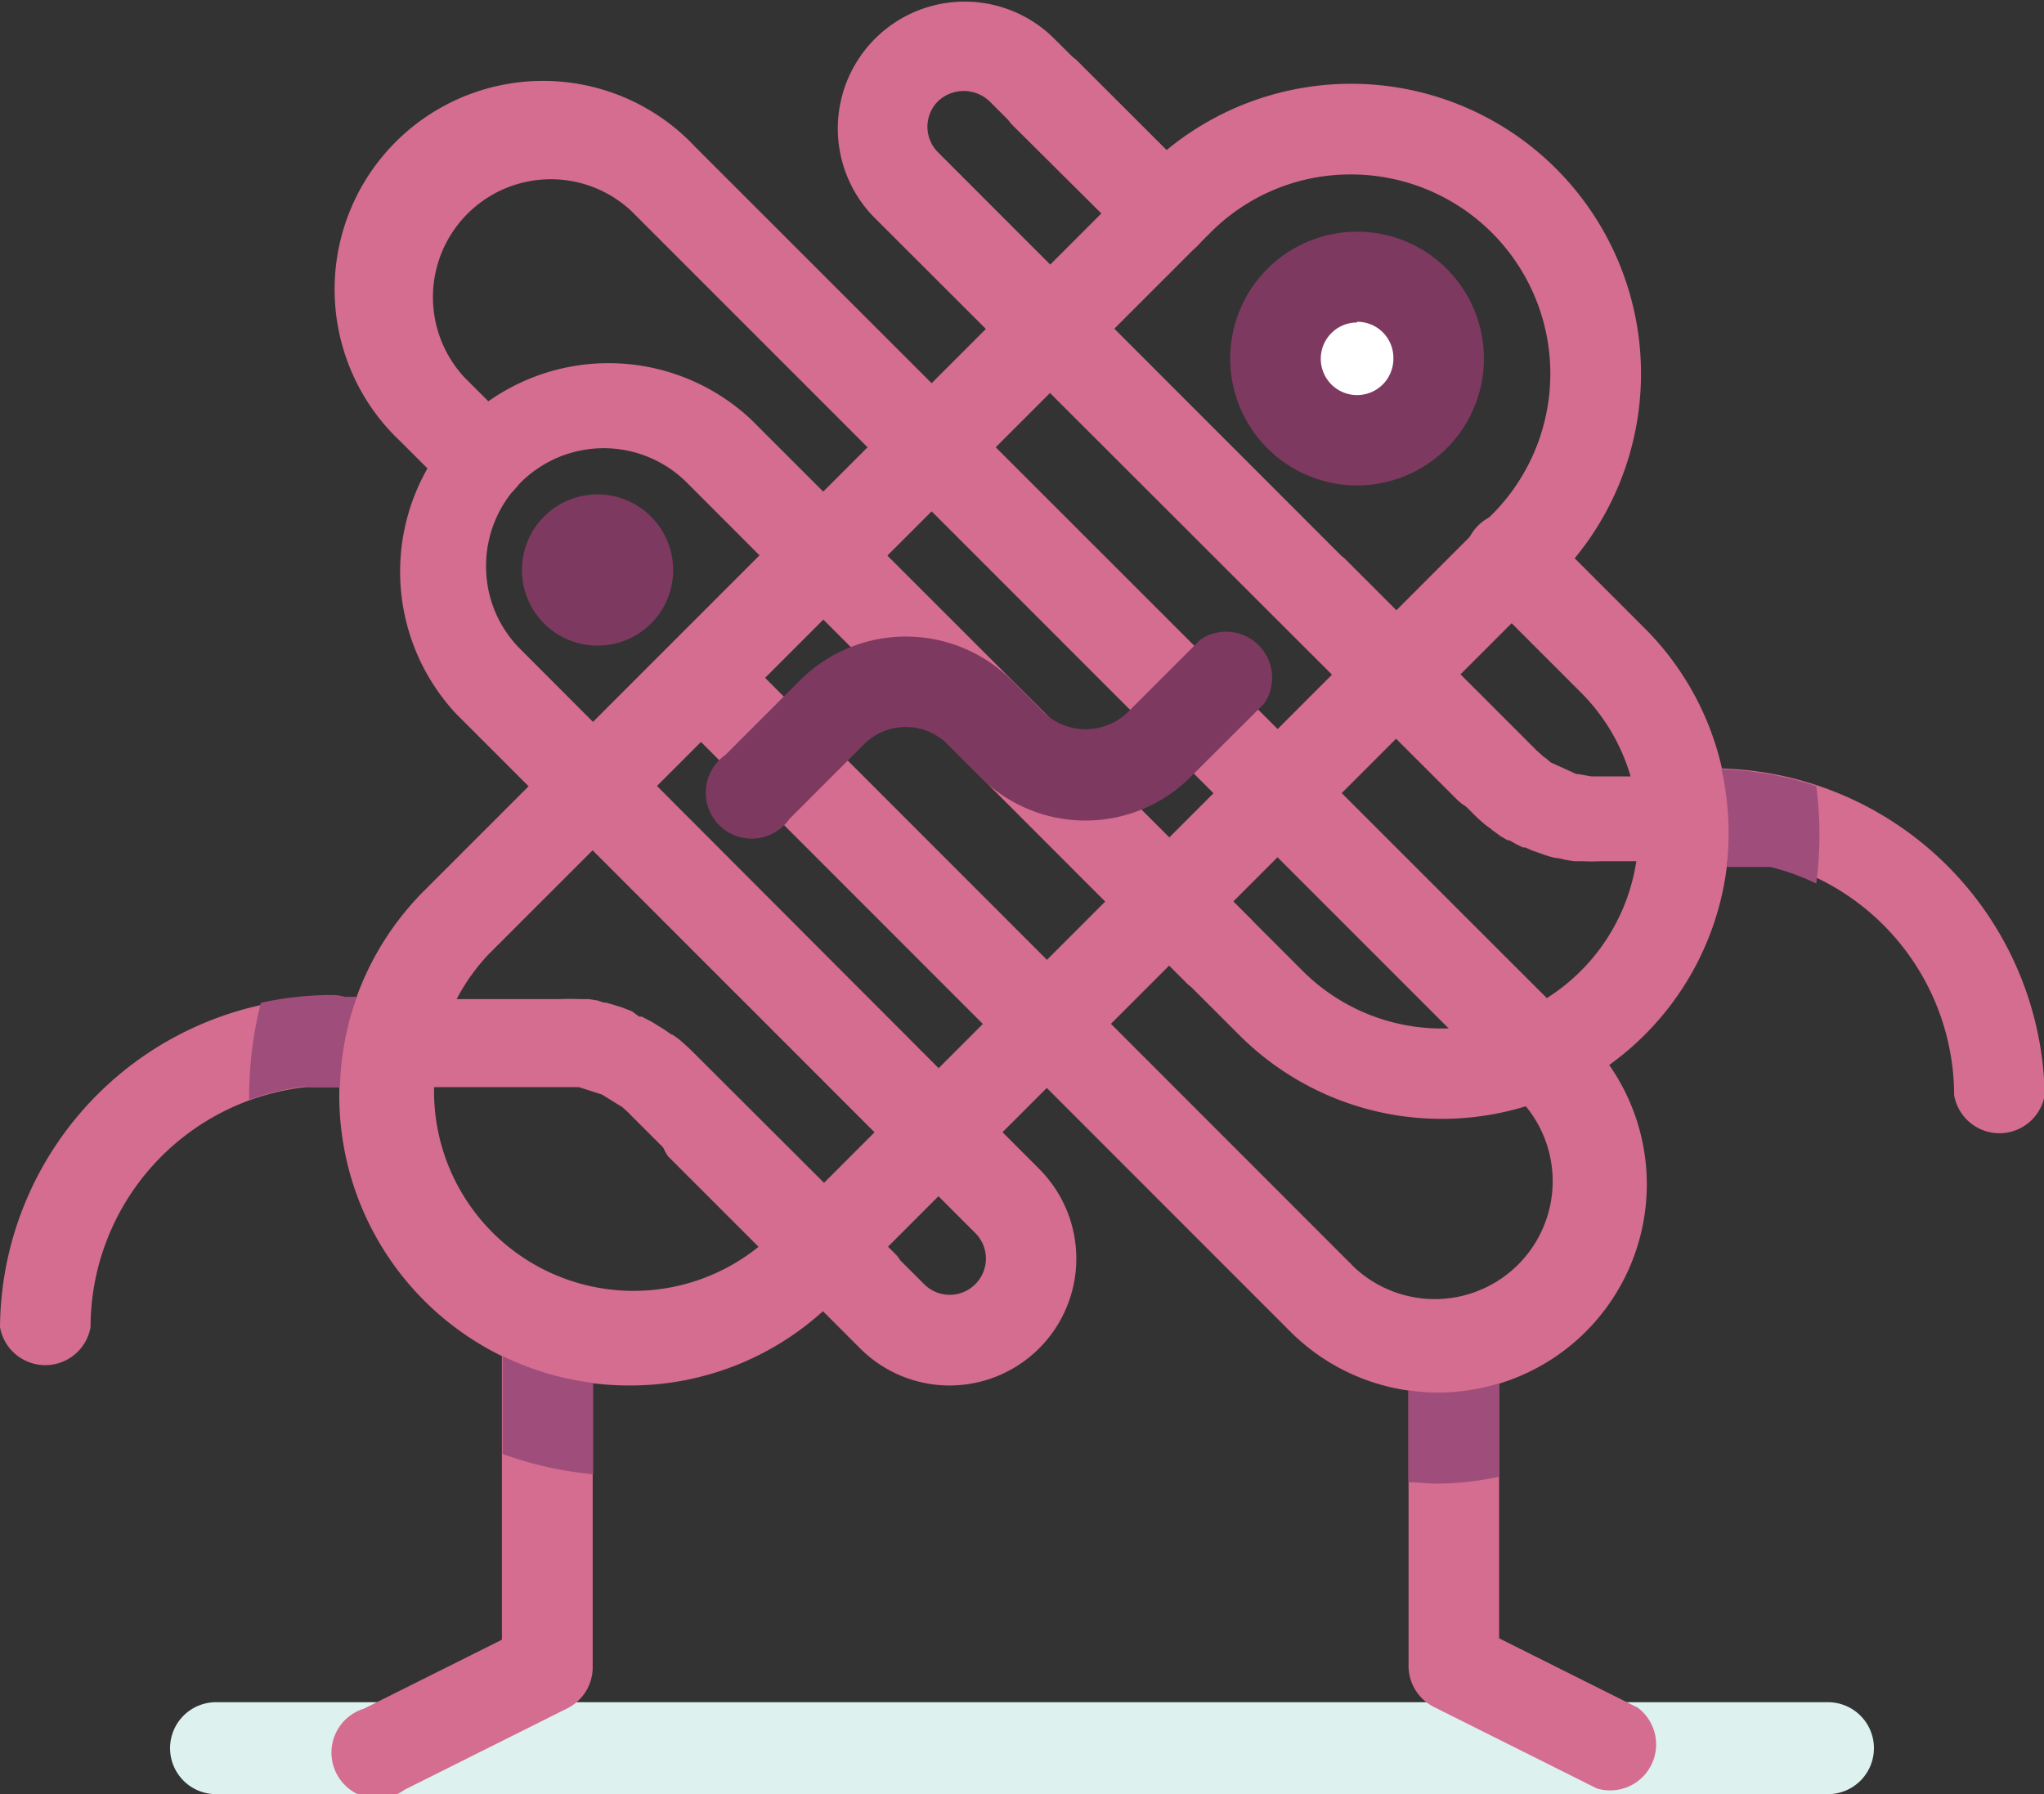 <svg xmlns="http://www.w3.org/2000/svg" viewBox="0 0 88.94 78.06"><rect x="0" y="0" width="88.94" height="78.06" fill="#333333" stroke="none"/><defs><style>.cls-1{fill:#ddf1ee;}.cls-2{fill:#d46d90;}.cls-3{fill:#fff;}.cls-4{fill:#7d3960;}.cls-5{fill:#9f4d7b;}</style></defs><g id="Layer_2" data-name="Layer 2"><g id="Layer_1-2" data-name="Layer 1"><path class="cls-1" d="M79.54,74.06H9.4a2,2,0,0,0,0,4H79.54a2,2,0,1,0,0-4Z"/><path class="cls-2" d="M30.16,45.78c-.19-.19-.39-.37-.61-.56l-.28-.2L29.2,45l-.3-.21-.26-.16-.13-.08a2.91,2.91,0,0,0-.3-.17l-.29-.15-.11,0L27.5,44l-.31-.12-.13-.05-.35-.11-.35-.1-.09,0L26,43.53l-.37-.06-.15,0-.28,0a7.32,7.32,0,0,0-.81,0H15a1.91,1.91,0,0,0-.54-.08A14.46,14.46,0,0,0,0,57.74a2,2,0,0,0,3.94,0A10.52,10.52,0,0,1,13.29,47.3H24.35l.49,0,.2,0,.15,0,1,.32.89.55c.11.1.22.19.32.3l8.82,8.81a1.94,1.94,0,0,0,1.39.58A2,2,0,0,0,39,54.6Z"/><path class="cls-2" d="M23.84,56.34a2,2,0,0,0-2,2v13l-6,3a2,2,0,1,0,1.76,3.53l7.1-3.55a2,2,0,0,0,1.09-1.76V58.31A2,2,0,0,0,23.84,56.34Z"/><path class="cls-2" d="M71.23,74.28l-6-3V59a2,2,0,0,0-3.94,0V72.5a2,2,0,0,0,1.09,1.76l7.1,3.55a2,2,0,0,0,1.76-3.53Z"/><path class="cls-2" d="M74.49,33.43a2,2,0,0,0-1.12.35H69.66l-.42,0-.55-.1-.09,0-1.13-.51L67.28,33l-.12-.08-.3-.27-8.38-8.38A2,2,0,0,0,55.7,27l8.38,8.38a7,7,0,0,0,.57.52l.23.17.07.06.33.24.32.19.08,0,.26.15.32.16.11,0,.26.12.42.15.32.11.31.08.09,0,.35.08.36.06.13,0,.26,0a7.09,7.09,0,0,0,.79,0h7.12l.25,0a10.51,10.51,0,0,1,8,10.18,2,2,0,0,0,3.94,0A14.47,14.47,0,0,0,74.49,33.43Z"/><path class="cls-2" d="M62.56,60.59a9.07,9.07,0,0,1-6.41-2.65L29.28,31.06a2,2,0,0,1,2.79-2.79L58.94,55.15a5.13,5.13,0,0,0,7.25-7.25L27.46,9.17a5.13,5.13,0,0,0-7.25,7.25l1.87,1.87a2,2,0,1,1-2.79,2.78l-1.86-1.86A9.07,9.07,0,1,1,30.25,6.39L69,45.12a9.06,9.06,0,0,1-6.41,15.47Z"/><path class="cls-2" d="M64.79,35.36a2,2,0,0,1-1.39-.57L38,9.42a5.52,5.52,0,0,1,7.8-7.81L52,7.77a2,2,0,0,1-2.79,2.79L43.05,4.4a1.63,1.63,0,0,0-2.23,0,1.57,1.57,0,0,0,0,2.23L66.18,32a2,2,0,0,1-1.39,3.36Z"/><path class="cls-2" d="M27.38,60.28a12.61,12.61,0,0,1-8.92-21.53L49.87,7.34A12.61,12.61,0,0,1,67.71,25.18L36.3,56.58A12.5,12.5,0,0,1,27.38,60.28ZM58.79,7.59a8.58,8.58,0,0,0-6.13,2.54L21.25,41.53A8.68,8.68,0,0,0,33.52,53.8l31.4-31.41a8.67,8.67,0,0,0-6.13-14.8Z"/><path class="cls-2" d="M41.32,60.28a5.5,5.5,0,0,1-3.9-1.62l-8.35-8.35a2,2,0,0,1,2.79-2.78l8.35,8.34a1.57,1.57,0,0,0,2.23,0,1.57,1.57,0,0,0,0-2.22L19.86,31.07A9.07,9.07,0,0,1,32.68,18.25L54.5,40.06a2,2,0,0,1-2.79,2.79L29.89,21a5.12,5.12,0,0,0-8.74,3.63,5.07,5.07,0,0,0,1.5,3.62L45.22,50.86a5.52,5.52,0,0,1-3.9,9.42Z"/><path class="cls-2" d="M50.76,11.28a2,2,0,0,1-1.4-.57L44,5.39A2,2,0,0,1,46.83,2.6l5.32,5.32a2,2,0,0,1-1.39,3.36Z"/><path class="cls-2" d="M62.73,48.68A12.45,12.45,0,0,1,53.89,45L34.47,25.6a2,2,0,0,1,2.78-2.78L56.68,42.24A8.56,8.56,0,0,0,68.79,30.13l-4.21-4.21a2,2,0,1,1,2.79-2.78l4.2,4.2a12.5,12.5,0,0,1-8.84,21.34Z"/><path class="cls-3" d="M62.6,15.6a3.55,3.55,0,1,0-3.55,3.55A3.55,3.55,0,0,0,62.6,15.6Z"/><path class="cls-4" d="M59.05,21.12a5.52,5.52,0,1,1,5.52-5.52A5.52,5.52,0,0,1,59.05,21.12Zm0-7.09a1.58,1.58,0,1,0,1.58,1.57A1.57,1.57,0,0,0,59.05,14Z"/><path class="cls-4" d="M29.29,24.8A3.29,3.29,0,1,0,26,28.09,3.28,3.28,0,0,0,29.29,24.8Z"/><path class="cls-4" d="M47.24,35.7a6.46,6.46,0,0,1-4.6-1.91l-1.41-1.41a2.57,2.57,0,0,0-3.63,0l-3.25,3.25a2,2,0,1,1-2.79-2.78l3.25-3.25a6.52,6.52,0,0,1,9.21,0l1.4,1.4a2.64,2.64,0,0,0,3.64,0l3.17-3.17A2,2,0,0,1,55,30.62l-3.18,3.17A6.46,6.46,0,0,1,47.24,35.7Z"/><path class="cls-5" d="M13.45,47.31h1.34a12.45,12.45,0,0,1,.74-3.94H15a1.91,1.91,0,0,0-.54-.08,14.46,14.46,0,0,0-3.11.34,16.92,16.92,0,0,0-.51,4c0,.08,0,.15,0,.22a10.55,10.55,0,0,1,2.45-.58Z"/><path class="cls-5" d="M75.13,37.72h1.65l.25,0a10.3,10.3,0,0,1,2,.72,16.27,16.27,0,0,0,0-4.24,14.36,14.36,0,0,0-4.12-.73A12.77,12.77,0,0,1,75.13,37.72Z"/><path class="cls-5" d="M38.63,54.25l0,0,.58.57A2.52,2.52,0,0,0,39,54.6Z"/><path class="cls-5" d="M25.81,60.17A12.46,12.46,0,0,1,21.87,59v4.26a15.86,15.86,0,0,0,3.94.88Z"/><path class="cls-5" d="M65.22,64.25V60.19a9.22,9.22,0,0,1-2.66.4,9.32,9.32,0,0,1-1.28-.1v4c.43,0,.85.06,1.28.06A13,13,0,0,0,65.22,64.25Z"/></g></g></svg>